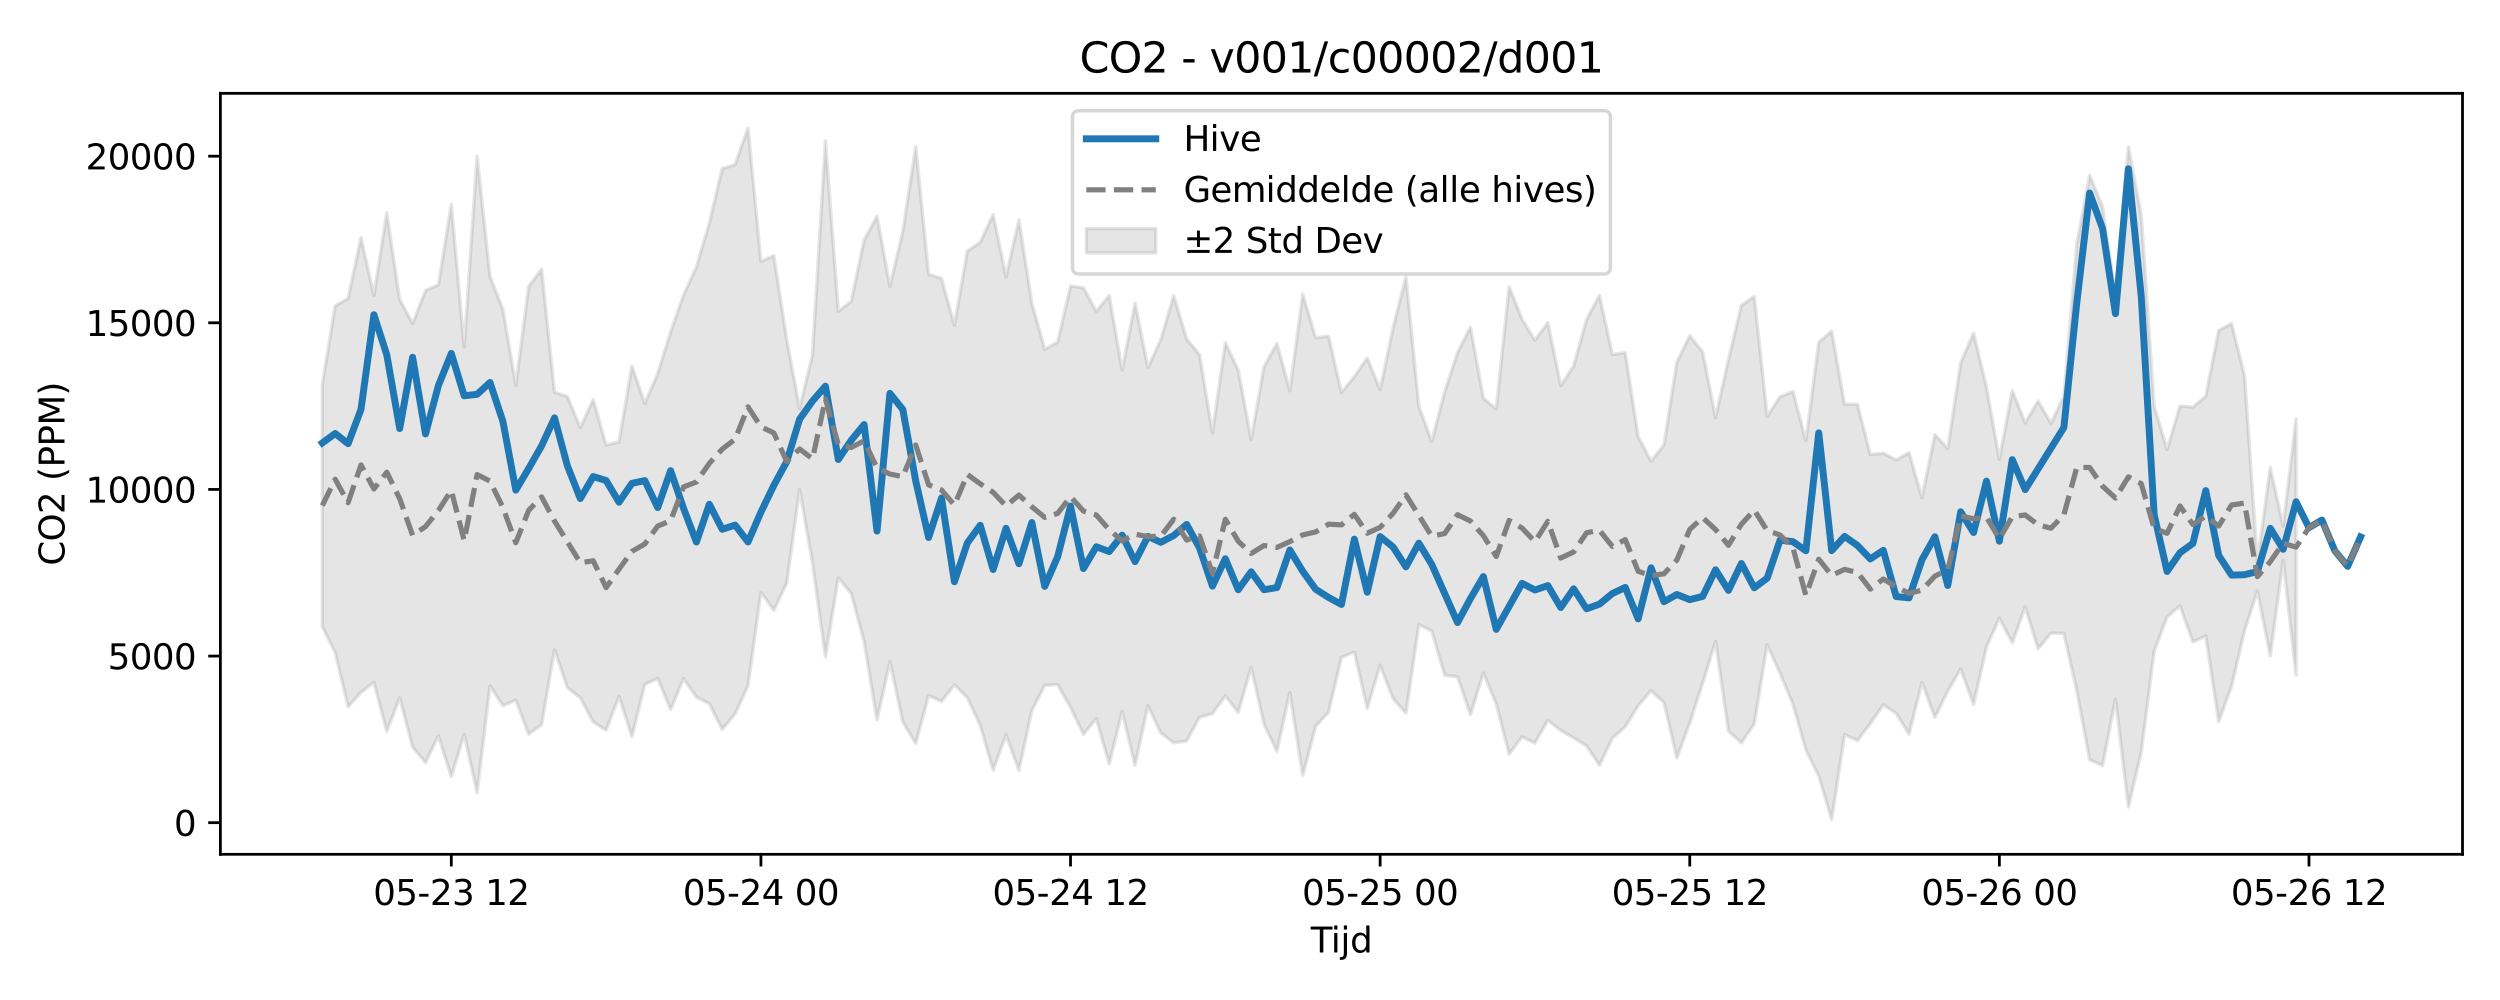 <?xml version="1.0" encoding="utf-8" standalone="no"?>
<!DOCTYPE svg PUBLIC "-//W3C//DTD SVG 1.1//EN"
  "http://www.w3.org/Graphics/SVG/1.1/DTD/svg11.dtd">
<svg xmlns:xlink="http://www.w3.org/1999/xlink" width="720pt" height="288pt" viewBox="0 0 720 288" xmlns="http://www.w3.org/2000/svg" version="1.1">
 <defs>
  <style type="text/css">*{stroke-linejoin: round; stroke-linecap: butt}</style>
 </defs>
 <g id="figure_1">
  <g id="patch_1">
   <path d="M 0 288 
L 720 288 
L 720 0 
L 0 0 
z
" style="fill: #ffffff"/>
  </g>
  <g id="axes_1">
   <g id="patch_2">
    <path d="M 63.47 246.04 
L 709.2 246.04 
L 709.2 26.88 
L 63.47 26.88 
z
" style="fill: #ffffff"/>
   </g>
   <g id="FillBetweenPolyCollection_1">
    <defs>
     <path id="m6150cc325e" d="M 92.821 -177.219 
L 92.821 -107.546 
L 96.537 -100.021 
L 100.252 -84.425 
L 103.967 -88.603 
L 107.683 -91.478 
L 111.398 -77.292 
L 115.114 -87.034 
L 118.829 -72.841 
L 122.544 -68.35 
L 126.26 -76.042 
L 129.975 -64.373 
L 133.69 -76.501 
L 137.406 -59.657 
L 141.121 -90.473 
L 144.836 -84.742 
L 148.552 -86.346 
L 152.267 -76.532 
L 155.983 -79.321 
L 159.698 -100.849 
L 163.413 -89.935 
L 167.129 -87.026 
L 170.844 -80.072 
L 174.559 -77.696 
L 178.275 -87.429 
L 181.99 -75.848 
L 185.705 -90.877 
L 189.421 -92.589 
L 193.136 -83.638 
L 196.852 -92.547 
L 200.567 -87.24 
L 204.282 -85.336 
L 207.998 -77.918 
L 211.713 -82.412 
L 215.428 -90.482 
L 219.144 -117.431 
L 222.859 -112.25 
L 226.574 -120.02 
L 230.29 -147.024 
L 234.005 -125.821 
L 237.721 -98.795 
L 241.436 -121.598 
L 245.151 -117.037 
L 248.867 -103.209 
L 252.582 -80.672 
L 256.297 -97.445 
L 260.013 -80.086 
L 263.728 -73.873 
L 267.443 -87.696 
L 271.159 -85.981 
L 274.874 -90.757 
L 278.589 -87.072 
L 282.305 -79.118 
L 286.02 -66.188 
L 289.736 -76.339 
L 293.451 -66.159 
L 297.166 -83.351 
L 300.882 -90.594 
L 304.597 -90.806 
L 308.312 -84.259 
L 312.028 -76.525 
L 315.743 -81.026 
L 319.458 -67.964 
L 323.174 -83.109 
L 326.889 -67.62 
L 330.605 -84.766 
L 334.32 -76.906 
L 338.035 -74.081 
L 341.751 -74.567 
L 345.466 -81.436 
L 349.181 -82.438 
L 352.897 -87.59 
L 356.612 -82.84 
L 360.327 -95.821 
L 364.043 -79.373 
L 367.758 -71.632 
L 371.474 -88.594 
L 375.189 -64.614 
L 378.904 -78.826 
L 382.62 -82.901 
L 386.335 -98.661 
L 390.05 -100.218 
L 393.766 -83.985 
L 397.481 -96.435 
L 401.196 -86.782 
L 404.912 -82.611 
L 408.627 -108.056 
L 412.343 -106.29 
L 416.058 -93.534 
L 419.773 -93.077 
L 423.489 -82.117 
L 427.204 -94.152 
L 430.919 -85.252 
L 434.635 -70.772 
L 438.35 -75.77 
L 442.065 -74.005 
L 445.781 -80.584 
L 449.496 -77.593 
L 453.212 -75.478 
L 456.927 -73.182 
L 460.642 -67.614 
L 464.358 -75.339 
L 468.073 -78.713 
L 471.788 -84.722 
L 475.504 -89.133 
L 479.219 -85.651 
L 482.934 -69.713 
L 486.65 -79.729 
L 490.365 -91.239 
L 494.081 -103.239 
L 497.796 -77.458 
L 501.511 -74.034 
L 505.227 -79.531 
L 508.942 -102.323 
L 512.657 -94.085 
L 516.373 -85.161 
L 520.088 -72.027 
L 523.803 -64.51 
L 527.519 -51.922 
L 531.234 -76.417 
L 534.949 -74.733 
L 538.665 -79.592 
L 542.38 -84.991 
L 546.096 -82.556 
L 549.811 -76.548 
L 553.526 -91.505 
L 557.242 -81.324 
L 560.957 -88.973 
L 564.672 -95.33 
L 568.388 -85.125 
L 572.103 -101.605 
L 575.818 -109.998 
L 579.534 -102.885 
L 583.249 -113.173 
L 586.965 -101.148 
L 590.68 -105.651 
L 594.395 -105.608 
L 598.111 -89.081 
L 601.826 -69.163 
L 605.541 -67.503 
L 609.257 -86.644 
L 612.972 -55.57 
L 616.687 -71.392 
L 620.403 -100.527 
L 624.118 -110.307 
L 627.834 -113.505 
L 631.549 -103.131 
L 635.264 -104.815 
L 638.98 -80.197 
L 642.695 -90.289 
L 646.41 -106.356 
L 650.126 -117.804 
L 653.841 -99.128 
L 657.556 -126.615 
L 661.272 -93.525 
L 661.272 -167.343 
L 661.272 -167.343 
L 657.556 -136.469 
L 653.841 -153.383 
L 650.126 -126.047 
L 646.41 -179.883 
L 642.695 -194.833 
L 638.98 -192.812 
L 635.264 -173.911 
L 631.549 -170.753 
L 627.834 -171.055 
L 624.118 -158.538 
L 620.403 -171.062 
L 616.687 -225.987 
L 612.972 -245.761 
L 609.257 -202.451 
L 605.541 -228.451 
L 601.826 -237.565 
L 598.111 -217.679 
L 594.395 -173.844 
L 590.68 -166.111 
L 586.965 -172.547 
L 583.249 -166.207 
L 579.534 -175.484 
L 575.818 -155.679 
L 572.103 -176.548 
L 568.388 -192.07 
L 564.672 -183.498 
L 560.957 -158.866 
L 557.242 -162.808 
L 553.526 -144.596 
L 549.811 -157.655 
L 546.096 -155.511 
L 542.38 -157.482 
L 538.665 -157.079 
L 534.949 -171.518 
L 531.234 -171.62 
L 527.519 -192.622 
L 523.803 -189.4 
L 520.088 -161.06 
L 516.373 -175.26 
L 512.657 -173.754 
L 508.942 -168.086 
L 505.227 -202.642 
L 501.511 -200.001 
L 497.796 -184.437 
L 494.081 -167.715 
L 490.365 -186.642 
L 486.65 -191.296 
L 482.934 -183.701 
L 479.219 -159.849 
L 475.504 -155.225 
L 471.788 -162.24 
L 468.073 -186.461 
L 464.358 -185.912 
L 460.642 -202.949 
L 456.927 -195.923 
L 453.212 -182.619 
L 449.496 -176.964 
L 445.781 -195.097 
L 442.065 -190.007 
L 438.35 -196.066 
L 434.635 -205.449 
L 430.919 -170.229 
L 427.204 -173.326 
L 423.489 -193.778 
L 419.773 -186.462 
L 416.058 -175.15 
L 412.343 -160.853 
L 408.627 -170.952 
L 404.912 -208.352 
L 401.196 -193.526 
L 397.481 -175.803 
L 393.766 -184.883 
L 390.05 -179.51 
L 386.335 -175.006 
L 382.62 -191.148 
L 378.904 -190.761 
L 375.189 -203.283 
L 371.474 -175.446 
L 367.758 -189.049 
L 364.043 -182.414 
L 360.327 -161.366 
L 356.612 -181.404 
L 352.897 -189.279 
L 349.181 -163.396 
L 345.466 -185.848 
L 341.751 -190.381 
L 338.035 -202.838 
L 334.32 -190.242 
L 330.605 -182.123 
L 326.889 -200.7 
L 323.174 -181.401 
L 319.458 -202.89 
L 315.743 -198.323 
L 312.028 -205.109 
L 308.312 -205.641 
L 304.597 -189.485 
L 300.882 -187.39 
L 297.166 -200.753 
L 293.451 -224.683 
L 289.736 -208.248 
L 286.02 -226.24 
L 282.305 -218.23 
L 278.589 -215.66 
L 274.874 -194.335 
L 271.159 -207.772 
L 267.443 -209.036 
L 263.728 -245.778 
L 260.013 -221.371 
L 256.297 -205.503 
L 252.582 -225.753 
L 248.867 -218.851 
L 245.151 -201.218 
L 241.436 -198.311 
L 237.721 -247.429 
L 234.005 -185.879 
L 230.29 -170.373 
L 226.574 -190.18 
L 222.859 -214.366 
L 219.144 -212.741 
L 215.428 -251.158 
L 211.713 -240.605 
L 207.998 -239.387 
L 204.282 -223.767 
L 200.567 -211.12 
L 196.852 -202.992 
L 193.136 -192.398 
L 189.421 -180.41 
L 185.705 -171.786 
L 181.99 -182.557 
L 178.275 -160.742 
L 174.559 -159.839 
L 170.844 -172.931 
L 167.129 -164.815 
L 163.413 -173.835 
L 159.698 -175.037 
L 155.983 -210.468 
L 152.267 -205.534 
L 148.552 -177.049 
L 144.836 -198.919 
L 141.121 -208.406 
L 137.406 -242.985 
L 133.69 -188.082 
L 129.975 -229.139 
L 126.26 -205.933 
L 122.544 -204.336 
L 118.829 -194.834 
L 115.114 -201.726 
L 111.398 -226.701 
L 107.683 -202.883 
L 103.967 -219.581 
L 100.252 -202.042 
L 96.537 -199.921 
L 92.821 -177.219 
z
" style="stroke: #808080; stroke-opacity: 0.2"/>
    </defs>
    <g clip-path="url(#p8c87b09371)">
     <use xlink:href="#m6150cc325e" x="0" y="288" style="fill: #808080; fill-opacity: 0.2; stroke: #808080; stroke-opacity: 0.2"/>
    </g>
   </g>
   <g id="matplotlib.axis_1">
    <g id="xtick_1">
     <g id="line2d_1">
      <defs>
       <path id="ma42c1d1ddb" d="M 0 0 
L 0 3.5 
" style="stroke: #000000; stroke-width: 0.8"/>
      </defs>
      <g>
       <use xlink:href="#ma42c1d1ddb" x="129.975" y="246.04" style="stroke: #000000; stroke-width: 0.8"/>
      </g>
     </g>
     <g id="text_1">
      <!-- 05-23 12 -->
      <g transform="translate(107.495 260.638) scale(0.1 -0.1)">
       <defs>
        <path id="DejaVuSans-30" d="M 2034 4250 
Q 1547 4250 1301 3770 
Q 1056 3291 1056 2328 
Q 1056 1369 1301 889 
Q 1547 409 2034 409 
Q 2525 409 2770 889 
Q 3016 1369 3016 2328 
Q 3016 3291 2770 3770 
Q 2525 4250 2034 4250 
z
M 2034 4750 
Q 2819 4750 3233 4129 
Q 3647 3509 3647 2328 
Q 3647 1150 3233 529 
Q 2819 -91 2034 -91 
Q 1250 -91 836 529 
Q 422 1150 422 2328 
Q 422 3509 836 4129 
Q 1250 4750 2034 4750 
z
" transform="scale(0.016)"/>
        <path id="DejaVuSans-35" d="M 691 4666 
L 3169 4666 
L 3169 4134 
L 1269 4134 
L 1269 2991 
Q 1406 3038 1543 3061 
Q 1681 3084 1819 3084 
Q 2600 3084 3056 2656 
Q 3513 2228 3513 1497 
Q 3513 744 3044 326 
Q 2575 -91 1722 -91 
Q 1428 -91 1123 -41 
Q 819 9 494 109 
L 494 744 
Q 775 591 1075 516 
Q 1375 441 1709 441 
Q 2250 441 2565 725 
Q 2881 1009 2881 1497 
Q 2881 1984 2565 2268 
Q 2250 2553 1709 2553 
Q 1456 2553 1204 2497 
Q 953 2441 691 2322 
L 691 4666 
z
" transform="scale(0.016)"/>
        <path id="DejaVuSans-2d" d="M 313 2009 
L 1997 2009 
L 1997 1497 
L 313 1497 
L 313 2009 
z
" transform="scale(0.016)"/>
        <path id="DejaVuSans-32" d="M 1228 531 
L 3431 531 
L 3431 0 
L 469 0 
L 469 531 
Q 828 903 1448 1529 
Q 2069 2156 2228 2338 
Q 2531 2678 2651 2914 
Q 2772 3150 2772 3378 
Q 2772 3750 2511 3984 
Q 2250 4219 1831 4219 
Q 1534 4219 1204 4116 
Q 875 4013 500 3803 
L 500 4441 
Q 881 4594 1212 4672 
Q 1544 4750 1819 4750 
Q 2544 4750 2975 4387 
Q 3406 4025 3406 3419 
Q 3406 3131 3298 2873 
Q 3191 2616 2906 2266 
Q 2828 2175 2409 1742 
Q 1991 1309 1228 531 
z
" transform="scale(0.016)"/>
        <path id="DejaVuSans-33" d="M 2597 2516 
Q 3050 2419 3304 2112 
Q 3559 1806 3559 1356 
Q 3559 666 3084 287 
Q 2609 -91 1734 -91 
Q 1441 -91 1130 -33 
Q 819 25 488 141 
L 488 750 
Q 750 597 1062 519 
Q 1375 441 1716 441 
Q 2309 441 2620 675 
Q 2931 909 2931 1356 
Q 2931 1769 2642 2001 
Q 2353 2234 1838 2234 
L 1294 2234 
L 1294 2753 
L 1863 2753 
Q 2328 2753 2575 2939 
Q 2822 3125 2822 3475 
Q 2822 3834 2567 4026 
Q 2313 4219 1838 4219 
Q 1578 4219 1281 4162 
Q 984 4106 628 3988 
L 628 4550 
Q 988 4650 1302 4700 
Q 1616 4750 1894 4750 
Q 2613 4750 3031 4423 
Q 3450 4097 3450 3541 
Q 3450 3153 3228 2886 
Q 3006 2619 2597 2516 
z
" transform="scale(0.016)"/>
        <path id="DejaVuSans-20" transform="scale(0.016)"/>
        <path id="DejaVuSans-31" d="M 794 531 
L 1825 531 
L 1825 4091 
L 703 3866 
L 703 4441 
L 1819 4666 
L 2450 4666 
L 2450 531 
L 3481 531 
L 3481 0 
L 794 0 
L 794 531 
z
" transform="scale(0.016)"/>
       </defs>
       <use xlink:href="#DejaVuSans-30"/>
       <use xlink:href="#DejaVuSans-35" transform="translate(63.623 0)"/>
       <use xlink:href="#DejaVuSans-2d" transform="translate(127.246 0)"/>
       <use xlink:href="#DejaVuSans-32" transform="translate(163.33 0)"/>
       <use xlink:href="#DejaVuSans-33" transform="translate(226.953 0)"/>
       <use xlink:href="#DejaVuSans-20" transform="translate(290.576 0)"/>
       <use xlink:href="#DejaVuSans-31" transform="translate(322.363 0)"/>
       <use xlink:href="#DejaVuSans-32" transform="translate(385.986 0)"/>
      </g>
     </g>
    </g>
    <g id="xtick_2">
     <g id="line2d_2">
      <g>
       <use xlink:href="#ma42c1d1ddb" x="219.144" y="246.04" style="stroke: #000000; stroke-width: 0.8"/>
      </g>
     </g>
     <g id="text_2">
      <!-- 05-24 00 -->
      <g transform="translate(196.663 260.638) scale(0.1 -0.1)">
       <defs>
        <path id="DejaVuSans-34" d="M 2419 4116 
L 825 1625 
L 2419 1625 
L 2419 4116 
z
M 2253 4666 
L 3047 4666 
L 3047 1625 
L 3713 1625 
L 3713 1100 
L 3047 1100 
L 3047 0 
L 2419 0 
L 2419 1100 
L 313 1100 
L 313 1709 
L 2253 4666 
z
" transform="scale(0.016)"/>
       </defs>
       <use xlink:href="#DejaVuSans-30"/>
       <use xlink:href="#DejaVuSans-35" transform="translate(63.623 0)"/>
       <use xlink:href="#DejaVuSans-2d" transform="translate(127.246 0)"/>
       <use xlink:href="#DejaVuSans-32" transform="translate(163.33 0)"/>
       <use xlink:href="#DejaVuSans-34" transform="translate(226.953 0)"/>
       <use xlink:href="#DejaVuSans-20" transform="translate(290.576 0)"/>
       <use xlink:href="#DejaVuSans-30" transform="translate(322.363 0)"/>
       <use xlink:href="#DejaVuSans-30" transform="translate(385.986 0)"/>
      </g>
     </g>
    </g>
    <g id="xtick_3">
     <g id="line2d_3">
      <g>
       <use xlink:href="#ma42c1d1ddb" x="308.312" y="246.04" style="stroke: #000000; stroke-width: 0.8"/>
      </g>
     </g>
     <g id="text_3">
      <!-- 05-24 12 -->
      <g transform="translate(285.832 260.638) scale(0.1 -0.1)">
       <use xlink:href="#DejaVuSans-30"/>
       <use xlink:href="#DejaVuSans-35" transform="translate(63.623 0)"/>
       <use xlink:href="#DejaVuSans-2d" transform="translate(127.246 0)"/>
       <use xlink:href="#DejaVuSans-32" transform="translate(163.33 0)"/>
       <use xlink:href="#DejaVuSans-34" transform="translate(226.953 0)"/>
       <use xlink:href="#DejaVuSans-20" transform="translate(290.576 0)"/>
       <use xlink:href="#DejaVuSans-31" transform="translate(322.363 0)"/>
       <use xlink:href="#DejaVuSans-32" transform="translate(385.986 0)"/>
      </g>
     </g>
    </g>
    <g id="xtick_4">
     <g id="line2d_4">
      <g>
       <use xlink:href="#ma42c1d1ddb" x="397.481" y="246.04" style="stroke: #000000; stroke-width: 0.8"/>
      </g>
     </g>
     <g id="text_4">
      <!-- 05-25 00 -->
      <g transform="translate(375.001 260.638) scale(0.1 -0.1)">
       <use xlink:href="#DejaVuSans-30"/>
       <use xlink:href="#DejaVuSans-35" transform="translate(63.623 0)"/>
       <use xlink:href="#DejaVuSans-2d" transform="translate(127.246 0)"/>
       <use xlink:href="#DejaVuSans-32" transform="translate(163.33 0)"/>
       <use xlink:href="#DejaVuSans-35" transform="translate(226.953 0)"/>
       <use xlink:href="#DejaVuSans-20" transform="translate(290.576 0)"/>
       <use xlink:href="#DejaVuSans-30" transform="translate(322.363 0)"/>
       <use xlink:href="#DejaVuSans-30" transform="translate(385.986 0)"/>
      </g>
     </g>
    </g>
    <g id="xtick_5">
     <g id="line2d_5">
      <g>
       <use xlink:href="#ma42c1d1ddb" x="486.65" y="246.04" style="stroke: #000000; stroke-width: 0.8"/>
      </g>
     </g>
     <g id="text_5">
      <!-- 05-25 12 -->
      <g transform="translate(464.169 260.638) scale(0.1 -0.1)">
       <use xlink:href="#DejaVuSans-30"/>
       <use xlink:href="#DejaVuSans-35" transform="translate(63.623 0)"/>
       <use xlink:href="#DejaVuSans-2d" transform="translate(127.246 0)"/>
       <use xlink:href="#DejaVuSans-32" transform="translate(163.33 0)"/>
       <use xlink:href="#DejaVuSans-35" transform="translate(226.953 0)"/>
       <use xlink:href="#DejaVuSans-20" transform="translate(290.576 0)"/>
       <use xlink:href="#DejaVuSans-31" transform="translate(322.363 0)"/>
       <use xlink:href="#DejaVuSans-32" transform="translate(385.986 0)"/>
      </g>
     </g>
    </g>
    <g id="xtick_6">
     <g id="line2d_6">
      <g>
       <use xlink:href="#ma42c1d1ddb" x="575.818" y="246.04" style="stroke: #000000; stroke-width: 0.8"/>
      </g>
     </g>
     <g id="text_6">
      <!-- 05-26 00 -->
      <g transform="translate(553.338 260.638) scale(0.1 -0.1)">
       <defs>
        <path id="DejaVuSans-36" d="M 2113 2584 
Q 1688 2584 1439 2293 
Q 1191 2003 1191 1497 
Q 1191 994 1439 701 
Q 1688 409 2113 409 
Q 2538 409 2786 701 
Q 3034 994 3034 1497 
Q 3034 2003 2786 2293 
Q 2538 2584 2113 2584 
z
M 3366 4563 
L 3366 3988 
Q 3128 4100 2886 4159 
Q 2644 4219 2406 4219 
Q 1781 4219 1451 3797 
Q 1122 3375 1075 2522 
Q 1259 2794 1537 2939 
Q 1816 3084 2150 3084 
Q 2853 3084 3261 2657 
Q 3669 2231 3669 1497 
Q 3669 778 3244 343 
Q 2819 -91 2113 -91 
Q 1303 -91 875 529 
Q 447 1150 447 2328 
Q 447 3434 972 4092 
Q 1497 4750 2381 4750 
Q 2619 4750 2861 4703 
Q 3103 4656 3366 4563 
z
" transform="scale(0.016)"/>
       </defs>
       <use xlink:href="#DejaVuSans-30"/>
       <use xlink:href="#DejaVuSans-35" transform="translate(63.623 0)"/>
       <use xlink:href="#DejaVuSans-2d" transform="translate(127.246 0)"/>
       <use xlink:href="#DejaVuSans-32" transform="translate(163.33 0)"/>
       <use xlink:href="#DejaVuSans-36" transform="translate(226.953 0)"/>
       <use xlink:href="#DejaVuSans-20" transform="translate(290.576 0)"/>
       <use xlink:href="#DejaVuSans-30" transform="translate(322.363 0)"/>
       <use xlink:href="#DejaVuSans-30" transform="translate(385.986 0)"/>
      </g>
     </g>
    </g>
    <g id="xtick_7">
     <g id="line2d_7">
      <g>
       <use xlink:href="#ma42c1d1ddb" x="664.987" y="246.04" style="stroke: #000000; stroke-width: 0.8"/>
      </g>
     </g>
     <g id="text_7">
      <!-- 05-26 12 -->
      <g transform="translate(642.507 260.638) scale(0.1 -0.1)">
       <use xlink:href="#DejaVuSans-30"/>
       <use xlink:href="#DejaVuSans-35" transform="translate(63.623 0)"/>
       <use xlink:href="#DejaVuSans-2d" transform="translate(127.246 0)"/>
       <use xlink:href="#DejaVuSans-32" transform="translate(163.33 0)"/>
       <use xlink:href="#DejaVuSans-36" transform="translate(226.953 0)"/>
       <use xlink:href="#DejaVuSans-20" transform="translate(290.576 0)"/>
       <use xlink:href="#DejaVuSans-31" transform="translate(322.363 0)"/>
       <use xlink:href="#DejaVuSans-32" transform="translate(385.986 0)"/>
      </g>
     </g>
    </g>
    <g id="text_8">
     <!-- Tijd -->
     <g transform="translate(377.485 274.317) scale(0.1 -0.1)">
      <defs>
       <path id="DejaVuSans-54" d="M -19 4666 
L 3928 4666 
L 3928 4134 
L 2272 4134 
L 2272 0 
L 1638 0 
L 1638 4134 
L -19 4134 
L -19 4666 
z
" transform="scale(0.016)"/>
       <path id="DejaVuSans-69" d="M 603 3500 
L 1178 3500 
L 1178 0 
L 603 0 
L 603 3500 
z
M 603 4863 
L 1178 4863 
L 1178 4134 
L 603 4134 
L 603 4863 
z
" transform="scale(0.016)"/>
       <path id="DejaVuSans-6a" d="M 603 3500 
L 1178 3500 
L 1178 -63 
Q 1178 -731 923 -1031 
Q 669 -1331 103 -1331 
L -116 -1331 
L -116 -844 
L 38 -844 
Q 366 -844 484 -692 
Q 603 -541 603 -63 
L 603 3500 
z
M 603 4863 
L 1178 4863 
L 1178 4134 
L 603 4134 
L 603 4863 
z
" transform="scale(0.016)"/>
       <path id="DejaVuSans-64" d="M 2906 2969 
L 2906 4863 
L 3481 4863 
L 3481 0 
L 2906 0 
L 2906 525 
Q 2725 213 2448 61 
Q 2172 -91 1784 -91 
Q 1150 -91 751 415 
Q 353 922 353 1747 
Q 353 2572 751 3078 
Q 1150 3584 1784 3584 
Q 2172 3584 2448 3432 
Q 2725 3281 2906 2969 
z
M 947 1747 
Q 947 1113 1208 752 
Q 1469 391 1925 391 
Q 2381 391 2643 752 
Q 2906 1113 2906 1747 
Q 2906 2381 2643 2742 
Q 2381 3103 1925 3103 
Q 1469 3103 1208 2742 
Q 947 2381 947 1747 
z
" transform="scale(0.016)"/>
      </defs>
      <use xlink:href="#DejaVuSans-54"/>
      <use xlink:href="#DejaVuSans-69" transform="translate(57.959 0)"/>
      <use xlink:href="#DejaVuSans-6a" transform="translate(85.742 0)"/>
      <use xlink:href="#DejaVuSans-64" transform="translate(113.525 0)"/>
     </g>
    </g>
   </g>
   <g id="matplotlib.axis_2">
    <g id="ytick_1">
     <g id="line2d_8">
      <defs>
       <path id="m5719e69c55" d="M 0 0 
L -3.5 0 
" style="stroke: #000000; stroke-width: 0.8"/>
      </defs>
      <g>
       <use xlink:href="#m5719e69c55" x="63.47" y="236.93" style="stroke: #000000; stroke-width: 0.8"/>
      </g>
     </g>
     <g id="text_9">
      <!-- 0 -->
      <g transform="translate(50.108 240.729) scale(0.1 -0.1)">
       <use xlink:href="#DejaVuSans-30"/>
      </g>
     </g>
    </g>
    <g id="ytick_2">
     <g id="line2d_9">
      <g>
       <use xlink:href="#m5719e69c55" x="63.47" y="188.943" style="stroke: #000000; stroke-width: 0.8"/>
      </g>
     </g>
     <g id="text_10">
      <!-- 5000 -->
      <g transform="translate(31.02 192.742) scale(0.1 -0.1)">
       <use xlink:href="#DejaVuSans-35"/>
       <use xlink:href="#DejaVuSans-30" transform="translate(63.623 0)"/>
       <use xlink:href="#DejaVuSans-30" transform="translate(127.246 0)"/>
       <use xlink:href="#DejaVuSans-30" transform="translate(190.869 0)"/>
      </g>
     </g>
    </g>
    <g id="ytick_3">
     <g id="line2d_10">
      <g>
       <use xlink:href="#m5719e69c55" x="63.47" y="140.956" style="stroke: #000000; stroke-width: 0.8"/>
      </g>
     </g>
     <g id="text_11">
      <!-- 10000 -->
      <g transform="translate(24.657 144.756) scale(0.1 -0.1)">
       <use xlink:href="#DejaVuSans-31"/>
       <use xlink:href="#DejaVuSans-30" transform="translate(63.623 0)"/>
       <use xlink:href="#DejaVuSans-30" transform="translate(127.246 0)"/>
       <use xlink:href="#DejaVuSans-30" transform="translate(190.869 0)"/>
       <use xlink:href="#DejaVuSans-30" transform="translate(254.492 0)"/>
      </g>
     </g>
    </g>
    <g id="ytick_4">
     <g id="line2d_11">
      <g>
       <use xlink:href="#m5719e69c55" x="63.47" y="92.969" style="stroke: #000000; stroke-width: 0.8"/>
      </g>
     </g>
     <g id="text_12">
      <!-- 15000 -->
      <g transform="translate(24.657 96.769) scale(0.1 -0.1)">
       <use xlink:href="#DejaVuSans-31"/>
       <use xlink:href="#DejaVuSans-35" transform="translate(63.623 0)"/>
       <use xlink:href="#DejaVuSans-30" transform="translate(127.246 0)"/>
       <use xlink:href="#DejaVuSans-30" transform="translate(190.869 0)"/>
       <use xlink:href="#DejaVuSans-30" transform="translate(254.492 0)"/>
      </g>
     </g>
    </g>
    <g id="ytick_5">
     <g id="line2d_12">
      <g>
       <use xlink:href="#m5719e69c55" x="63.47" y="44.982" style="stroke: #000000; stroke-width: 0.8"/>
      </g>
     </g>
     <g id="text_13">
      <!-- 20000 -->
      <g transform="translate(24.657 48.782) scale(0.1 -0.1)">
       <use xlink:href="#DejaVuSans-32"/>
       <use xlink:href="#DejaVuSans-30" transform="translate(63.623 0)"/>
       <use xlink:href="#DejaVuSans-30" transform="translate(127.246 0)"/>
       <use xlink:href="#DejaVuSans-30" transform="translate(190.869 0)"/>
       <use xlink:href="#DejaVuSans-30" transform="translate(254.492 0)"/>
      </g>
     </g>
    </g>
    <g id="text_14">
     <!-- CO2 (PPM) -->
     <g transform="translate(18.578 162.903) rotate(-90) scale(0.1 -0.1)">
      <defs>
       <path id="DejaVuSans-43" d="M 4122 4306 
L 4122 3641 
Q 3803 3938 3442 4084 
Q 3081 4231 2675 4231 
Q 1875 4231 1450 3742 
Q 1025 3253 1025 2328 
Q 1025 1406 1450 917 
Q 1875 428 2675 428 
Q 3081 428 3442 575 
Q 3803 722 4122 1019 
L 4122 359 
Q 3791 134 3420 21 
Q 3050 -91 2638 -91 
Q 1578 -91 968 557 
Q 359 1206 359 2328 
Q 359 3453 968 4101 
Q 1578 4750 2638 4750 
Q 3056 4750 3426 4639 
Q 3797 4528 4122 4306 
z
" transform="scale(0.016)"/>
       <path id="DejaVuSans-4f" d="M 2522 4238 
Q 1834 4238 1429 3725 
Q 1025 3213 1025 2328 
Q 1025 1447 1429 934 
Q 1834 422 2522 422 
Q 3209 422 3611 934 
Q 4013 1447 4013 2328 
Q 4013 3213 3611 3725 
Q 3209 4238 2522 4238 
z
M 2522 4750 
Q 3503 4750 4090 4092 
Q 4678 3434 4678 2328 
Q 4678 1225 4090 567 
Q 3503 -91 2522 -91 
Q 1538 -91 948 565 
Q 359 1222 359 2328 
Q 359 3434 948 4092 
Q 1538 4750 2522 4750 
z
" transform="scale(0.016)"/>
       <path id="DejaVuSans-28" d="M 1984 4856 
Q 1566 4138 1362 3434 
Q 1159 2731 1159 2009 
Q 1159 1288 1364 580 
Q 1569 -128 1984 -844 
L 1484 -844 
Q 1016 -109 783 600 
Q 550 1309 550 2009 
Q 550 2706 781 3412 
Q 1013 4119 1484 4856 
L 1984 4856 
z
" transform="scale(0.016)"/>
       <path id="DejaVuSans-50" d="M 1259 4147 
L 1259 2394 
L 2053 2394 
Q 2494 2394 2734 2622 
Q 2975 2850 2975 3272 
Q 2975 3691 2734 3919 
Q 2494 4147 2053 4147 
L 1259 4147 
z
M 628 4666 
L 2053 4666 
Q 2838 4666 3239 4311 
Q 3641 3956 3641 3272 
Q 3641 2581 3239 2228 
Q 2838 1875 2053 1875 
L 1259 1875 
L 1259 0 
L 628 0 
L 628 4666 
z
" transform="scale(0.016)"/>
       <path id="DejaVuSans-4d" d="M 628 4666 
L 1569 4666 
L 2759 1491 
L 3956 4666 
L 4897 4666 
L 4897 0 
L 4281 0 
L 4281 4097 
L 3078 897 
L 2444 897 
L 1241 4097 
L 1241 0 
L 628 0 
L 628 4666 
z
" transform="scale(0.016)"/>
       <path id="DejaVuSans-29" d="M 513 4856 
L 1013 4856 
Q 1481 4119 1714 3412 
Q 1947 2706 1947 2009 
Q 1947 1309 1714 600 
Q 1481 -109 1013 -844 
L 513 -844 
Q 928 -128 1133 580 
Q 1338 1288 1338 2009 
Q 1338 2731 1133 3434 
Q 928 4138 513 4856 
z
" transform="scale(0.016)"/>
      </defs>
      <use xlink:href="#DejaVuSans-43"/>
      <use xlink:href="#DejaVuSans-4f" transform="translate(69.824 0)"/>
      <use xlink:href="#DejaVuSans-32" transform="translate(148.535 0)"/>
      <use xlink:href="#DejaVuSans-20" transform="translate(212.158 0)"/>
      <use xlink:href="#DejaVuSans-28" transform="translate(243.945 0)"/>
      <use xlink:href="#DejaVuSans-50" transform="translate(282.959 0)"/>
      <use xlink:href="#DejaVuSans-50" transform="translate(343.262 0)"/>
      <use xlink:href="#DejaVuSans-4d" transform="translate(403.564 0)"/>
      <use xlink:href="#DejaVuSans-29" transform="translate(489.844 0)"/>
     </g>
    </g>
   </g>
   <g id="line2d_13">
    <path d="M 92.821 127.568 
L 96.537 124.845 
L 100.252 127.784 
L 103.967 117.916 
L 107.683 90.647 
L 111.398 102.212 
L 115.114 123.417 
L 118.829 102.903 
L 122.544 124.97 
L 126.26 111.041 
L 129.975 101.805 
L 133.69 113.988 
L 137.406 113.562 
L 141.121 110.153 
L 144.836 121.362 
L 148.552 141.151 
L 152.267 134.904 
L 155.983 128.4 
L 159.698 120.348 
L 163.413 134.168 
L 167.129 143.591 
L 170.844 137.255 
L 174.559 138.389 
L 178.275 144.629 
L 181.99 139.206 
L 185.705 138.41 
L 189.421 146.177 
L 193.136 135.563 
L 196.852 146.376 
L 200.567 156.101 
L 204.282 145.23 
L 207.998 152.428 
L 211.713 151.232 
L 215.428 156.072 
L 219.144 147.508 
L 222.859 139.795 
L 226.574 132.946 
L 230.29 120.722 
L 234.005 115.491 
L 237.721 111.219 
L 241.436 132.331 
L 245.151 126.805 
L 248.867 122.27 
L 252.582 152.953 
L 256.297 113.303 
L 260.013 117.937 
L 263.728 138.522 
L 267.443 154.801 
L 271.159 143.426 
L 274.874 167.536 
L 278.589 156.366 
L 282.305 151.278 
L 286.02 164.012 
L 289.736 152.152 
L 293.451 162.346 
L 297.166 150.491 
L 300.882 168.87 
L 304.597 160.353 
L 308.312 145.765 
L 312.028 163.744 
L 315.743 157.469 
L 319.458 158.846 
L 323.174 154.13 
L 326.889 161.739 
L 330.605 154.489 
L 334.32 156.187 
L 338.035 154.229 
L 341.751 151.04 
L 345.466 157.804 
L 349.181 168.811 
L 352.897 160.925 
L 356.612 169.841 
L 360.327 164.687 
L 364.043 169.841 
L 367.758 169.217 
L 371.474 158.401 
L 375.189 164.534 
L 378.904 169.7 
L 382.62 172.068 
L 386.335 174.077 
L 390.05 155.272 
L 393.766 170.551 
L 397.481 154.537 
L 401.196 157.515 
L 404.912 163.254 
L 408.627 156.424 
L 412.343 162.56 
L 419.773 179.288 
L 423.489 172.393 
L 427.204 166.058 
L 430.919 181.251 
L 438.35 167.999 
L 442.065 169.921 
L 445.781 168.654 
L 449.496 174.96 
L 453.212 169.576 
L 456.927 175.331 
L 460.642 173.99 
L 464.358 170.943 
L 468.073 169.177 
L 471.788 178.242 
L 475.504 163.529 
L 479.219 173.293 
L 482.934 171.214 
L 486.65 172.701 
L 490.365 171.764 
L 494.081 164.099 
L 497.796 170.027 
L 501.511 162.291 
L 505.227 169.283 
L 508.942 166.509 
L 512.657 155.568 
L 516.373 155.995 
L 520.088 158.62 
L 523.803 124.663 
L 527.519 158.572 
L 531.234 154.492 
L 534.949 157.094 
L 538.665 160.98 
L 542.38 158.491 
L 546.096 171.815 
L 549.811 172.183 
L 553.526 161.2 
L 557.242 154.591 
L 560.957 168.616 
L 564.672 147.412 
L 568.388 153.363 
L 572.103 138.57 
L 575.818 155.867 
L 579.534 132.383 
L 583.249 141.004 
L 594.395 123.121 
L 598.111 87.235 
L 601.826 55.597 
L 605.541 65.842 
L 609.257 90.349 
L 612.972 48.61 
L 616.687 85.421 
L 620.403 148.265 
L 624.118 164.582 
L 627.834 159.191 
L 631.549 156.504 
L 635.264 141.292 
L 638.98 159.95 
L 642.695 165.641 
L 646.41 165.516 
L 650.126 164.617 
L 653.841 152.153 
L 657.556 158.2 
L 661.272 144.517 
L 664.987 151.968 
L 668.703 149.776 
L 672.418 158.606 
L 676.133 163.113 
L 679.849 154.628 
L 679.849 154.628 
" clip-path="url(#p8c87b09371)" style="fill: none; stroke: #1f77b4; stroke-width: 2; stroke-linecap: square"/>
   </g>
   <g id="line2d_14">
    <path d="M 92.821 145.617 
L 96.537 138.029 
L 100.252 144.766 
L 103.967 133.908 
L 107.683 140.82 
L 111.398 136.004 
L 115.114 143.62 
L 118.829 154.163 
L 122.544 151.657 
L 126.26 147.013 
L 129.975 141.244 
L 133.69 155.708 
L 137.406 136.679 
L 141.121 138.561 
L 144.836 146.17 
L 148.552 156.303 
L 152.267 146.967 
L 155.983 143.106 
L 159.698 150.057 
L 167.129 162.08 
L 170.844 161.499 
L 174.559 169.233 
L 178.275 163.915 
L 181.99 158.798 
L 185.705 156.668 
L 189.421 151.501 
L 193.136 149.982 
L 196.852 140.231 
L 200.567 138.82 
L 204.282 133.448 
L 207.998 129.347 
L 211.713 126.491 
L 215.428 117.18 
L 219.144 122.914 
L 222.859 124.692 
L 226.574 132.9 
L 230.29 129.302 
L 234.005 132.15 
L 237.721 114.888 
L 241.436 128.045 
L 245.151 128.872 
L 248.867 126.97 
L 252.582 134.787 
L 256.297 136.526 
L 260.013 137.271 
L 263.728 128.174 
L 267.443 139.634 
L 271.159 141.124 
L 274.874 145.454 
L 278.589 136.634 
L 282.305 139.326 
L 286.02 141.786 
L 289.736 145.706 
L 293.451 142.579 
L 297.166 145.948 
L 300.882 149.008 
L 304.597 147.854 
L 308.312 143.05 
L 312.028 147.183 
L 315.743 148.325 
L 319.458 152.573 
L 323.174 155.745 
L 326.889 153.84 
L 330.605 154.555 
L 334.32 154.426 
L 338.035 149.54 
L 341.751 155.526 
L 345.466 154.358 
L 349.181 165.083 
L 352.897 149.566 
L 356.612 155.878 
L 360.327 159.407 
L 364.043 157.107 
L 367.758 157.66 
L 371.474 155.98 
L 375.189 154.051 
L 378.904 153.206 
L 382.62 150.975 
L 386.335 151.166 
L 390.05 148.136 
L 393.766 153.566 
L 397.481 151.881 
L 401.196 147.846 
L 404.912 142.519 
L 412.343 154.428 
L 416.058 153.658 
L 419.773 148.23 
L 423.489 150.052 
L 427.204 154.261 
L 430.919 160.259 
L 434.635 149.889 
L 438.35 152.082 
L 442.065 155.994 
L 445.781 150.159 
L 449.496 160.721 
L 453.212 158.951 
L 456.927 153.447 
L 460.642 152.719 
L 464.358 157.374 
L 468.073 155.413 
L 471.788 164.519 
L 475.504 165.821 
L 479.219 165.25 
L 482.934 161.293 
L 486.65 152.488 
L 490.365 149.06 
L 494.081 152.523 
L 497.796 157.053 
L 501.511 150.983 
L 505.227 146.913 
L 508.942 152.796 
L 512.657 154.08 
L 516.373 157.79 
L 520.088 171.457 
L 523.803 161.045 
L 527.519 165.728 
L 531.234 163.981 
L 534.949 164.874 
L 538.665 169.665 
L 542.38 166.764 
L 546.096 168.966 
L 549.811 170.899 
L 553.526 169.949 
L 557.242 165.934 
L 560.957 164.08 
L 564.672 148.586 
L 568.388 149.403 
L 572.103 148.923 
L 575.818 155.161 
L 579.534 148.815 
L 583.249 148.31 
L 586.965 151.153 
L 590.68 152.119 
L 594.395 148.274 
L 598.111 134.62 
L 601.826 134.636 
L 605.541 140.023 
L 609.257 143.452 
L 612.972 137.335 
L 616.687 139.31 
L 620.403 152.205 
L 624.118 153.577 
L 627.834 145.72 
L 631.549 151.058 
L 635.264 148.637 
L 638.98 151.495 
L 642.695 145.439 
L 646.41 144.881 
L 650.126 166.074 
L 653.841 161.744 
L 657.556 156.458 
L 661.272 157.566 
L 664.987 151.968 
L 668.703 149.776 
L 672.418 158.606 
L 676.133 163.113 
L 679.849 154.628 
L 679.849 154.628 
" clip-path="url(#p8c87b09371)" style="fill: none; stroke-dasharray: 5.55,2.4; stroke-dashoffset: 0; stroke: #808080; stroke-width: 1.5"/>
   </g>
   <g id="patch_3">
    <path d="M 63.47 246.04 
L 63.47 26.88 
" style="fill: none; stroke: #000000; stroke-width: 0.8; stroke-linejoin: miter; stroke-linecap: square"/>
   </g>
   <g id="patch_4">
    <path d="M 709.2 246.04 
L 709.2 26.88 
" style="fill: none; stroke: #000000; stroke-width: 0.8; stroke-linejoin: miter; stroke-linecap: square"/>
   </g>
   <g id="patch_5">
    <path d="M 63.47 246.04 
L 709.2 246.04 
" style="fill: none; stroke: #000000; stroke-width: 0.8; stroke-linejoin: miter; stroke-linecap: square"/>
   </g>
   <g id="patch_6">
    <path d="M 63.47 26.88 
L 709.2 26.88 
" style="fill: none; stroke: #000000; stroke-width: 0.8; stroke-linejoin: miter; stroke-linecap: square"/>
   </g>
   <g id="text_15">
    <!-- CO2 - v001/c00002/d001 -->
    <g transform="translate(310.932 20.88) scale(0.12 -0.12)">
     <defs>
      <path id="DejaVuSans-76" d="M 191 3500 
L 800 3500 
L 1894 563 
L 2988 3500 
L 3597 3500 
L 2284 0 
L 1503 0 
L 191 3500 
z
" transform="scale(0.016)"/>
      <path id="DejaVuSans-2f" d="M 1625 4666 
L 2156 4666 
L 531 -594 
L 0 -594 
L 1625 4666 
z
" transform="scale(0.016)"/>
      <path id="DejaVuSans-63" d="M 3122 3366 
L 3122 2828 
Q 2878 2963 2633 3030 
Q 2388 3097 2138 3097 
Q 1578 3097 1268 2742 
Q 959 2388 959 1747 
Q 959 1106 1268 751 
Q 1578 397 2138 397 
Q 2388 397 2633 464 
Q 2878 531 3122 666 
L 3122 134 
Q 2881 22 2623 -34 
Q 2366 -91 2075 -91 
Q 1284 -91 818 406 
Q 353 903 353 1747 
Q 353 2603 823 3093 
Q 1294 3584 2113 3584 
Q 2378 3584 2631 3529 
Q 2884 3475 3122 3366 
z
" transform="scale(0.016)"/>
     </defs>
     <use xlink:href="#DejaVuSans-43"/>
     <use xlink:href="#DejaVuSans-4f" transform="translate(69.824 0)"/>
     <use xlink:href="#DejaVuSans-32" transform="translate(148.535 0)"/>
     <use xlink:href="#DejaVuSans-20" transform="translate(212.158 0)"/>
     <use xlink:href="#DejaVuSans-2d" transform="translate(243.945 0)"/>
     <use xlink:href="#DejaVuSans-20" transform="translate(280.029 0)"/>
     <use xlink:href="#DejaVuSans-76" transform="translate(311.816 0)"/>
     <use xlink:href="#DejaVuSans-30" transform="translate(370.996 0)"/>
     <use xlink:href="#DejaVuSans-30" transform="translate(434.619 0)"/>
     <use xlink:href="#DejaVuSans-31" transform="translate(498.242 0)"/>
     <use xlink:href="#DejaVuSans-2f" transform="translate(561.865 0)"/>
     <use xlink:href="#DejaVuSans-63" transform="translate(595.557 0)"/>
     <use xlink:href="#DejaVuSans-30" transform="translate(650.537 0)"/>
     <use xlink:href="#DejaVuSans-30" transform="translate(714.16 0)"/>
     <use xlink:href="#DejaVuSans-30" transform="translate(777.783 0)"/>
     <use xlink:href="#DejaVuSans-30" transform="translate(841.406 0)"/>
     <use xlink:href="#DejaVuSans-32" transform="translate(905.029 0)"/>
     <use xlink:href="#DejaVuSans-2f" transform="translate(968.652 0)"/>
     <use xlink:href="#DejaVuSans-64" transform="translate(1002.344 0)"/>
     <use xlink:href="#DejaVuSans-30" transform="translate(1065.82 0)"/>
     <use xlink:href="#DejaVuSans-30" transform="translate(1129.443 0)"/>
     <use xlink:href="#DejaVuSans-31" transform="translate(1193.066 0)"/>
    </g>
   </g>
   <g id="legend_1">
    <g id="patch_7">
     <path d="M 310.863 78.914 
L 461.807 78.914 
Q 463.807 78.914 463.807 76.914 
L 463.807 33.88 
Q 463.807 31.88 461.807 31.88 
L 310.863 31.88 
Q 308.863 31.88 308.863 33.88 
L 308.863 76.914 
Q 308.863 78.914 310.863 78.914 
z
" style="fill: #ffffff; opacity: 0.8; stroke: #cccccc; stroke-linejoin: miter"/>
    </g>
    <g id="line2d_15">
     <path d="M 312.863 39.978 
L 322.863 39.978 
L 332.863 39.978 
" style="fill: none; stroke: #1f77b4; stroke-width: 2; stroke-linecap: square"/>
    </g>
    <g id="text_16">
     <!-- Hive -->
     <g transform="translate(340.863 43.478) scale(0.1 -0.1)">
      <defs>
       <path id="DejaVuSans-48" d="M 628 4666 
L 1259 4666 
L 1259 2753 
L 3553 2753 
L 3553 4666 
L 4184 4666 
L 4184 0 
L 3553 0 
L 3553 2222 
L 1259 2222 
L 1259 0 
L 628 0 
L 628 4666 
z
" transform="scale(0.016)"/>
       <path id="DejaVuSans-65" d="M 3597 1894 
L 3597 1613 
L 953 1613 
Q 991 1019 1311 708 
Q 1631 397 2203 397 
Q 2534 397 2845 478 
Q 3156 559 3463 722 
L 3463 178 
Q 3153 47 2828 -22 
Q 2503 -91 2169 -91 
Q 1331 -91 842 396 
Q 353 884 353 1716 
Q 353 2575 817 3079 
Q 1281 3584 2069 3584 
Q 2775 3584 3186 3129 
Q 3597 2675 3597 1894 
z
M 3022 2063 
Q 3016 2534 2758 2815 
Q 2500 3097 2075 3097 
Q 1594 3097 1305 2825 
Q 1016 2553 972 2059 
L 3022 2063 
z
" transform="scale(0.016)"/>
      </defs>
      <use xlink:href="#DejaVuSans-48"/>
      <use xlink:href="#DejaVuSans-69" transform="translate(75.195 0)"/>
      <use xlink:href="#DejaVuSans-76" transform="translate(102.979 0)"/>
      <use xlink:href="#DejaVuSans-65" transform="translate(162.158 0)"/>
     </g>
    </g>
    <g id="line2d_16">
     <path d="M 312.863 54.657 
L 322.863 54.657 
L 332.863 54.657 
" style="fill: none; stroke-dasharray: 5.55,2.4; stroke-dashoffset: 0; stroke: #808080; stroke-width: 1.5"/>
    </g>
    <g id="text_17">
     <!-- Gemiddelde (alle hives) -->
     <g transform="translate(340.863 58.157) scale(0.1 -0.1)">
      <defs>
       <path id="DejaVuSans-47" d="M 3809 666 
L 3809 1919 
L 2778 1919 
L 2778 2438 
L 4434 2438 
L 4434 434 
Q 4069 175 3628 42 
Q 3188 -91 2688 -91 
Q 1594 -91 976 548 
Q 359 1188 359 2328 
Q 359 3472 976 4111 
Q 1594 4750 2688 4750 
Q 3144 4750 3555 4637 
Q 3966 4525 4313 4306 
L 4313 3634 
Q 3963 3931 3569 4081 
Q 3175 4231 2741 4231 
Q 1884 4231 1454 3753 
Q 1025 3275 1025 2328 
Q 1025 1384 1454 906 
Q 1884 428 2741 428 
Q 3075 428 3337 486 
Q 3600 544 3809 666 
z
" transform="scale(0.016)"/>
       <path id="DejaVuSans-6d" d="M 3328 2828 
Q 3544 3216 3844 3400 
Q 4144 3584 4550 3584 
Q 5097 3584 5394 3201 
Q 5691 2819 5691 2113 
L 5691 0 
L 5113 0 
L 5113 2094 
Q 5113 2597 4934 2840 
Q 4756 3084 4391 3084 
Q 3944 3084 3684 2787 
Q 3425 2491 3425 1978 
L 3425 0 
L 2847 0 
L 2847 2094 
Q 2847 2600 2669 2842 
Q 2491 3084 2119 3084 
Q 1678 3084 1418 2786 
Q 1159 2488 1159 1978 
L 1159 0 
L 581 0 
L 581 3500 
L 1159 3500 
L 1159 2956 
Q 1356 3278 1631 3431 
Q 1906 3584 2284 3584 
Q 2666 3584 2933 3390 
Q 3200 3197 3328 2828 
z
" transform="scale(0.016)"/>
       <path id="DejaVuSans-6c" d="M 603 4863 
L 1178 4863 
L 1178 0 
L 603 0 
L 603 4863 
z
" transform="scale(0.016)"/>
       <path id="DejaVuSans-61" d="M 2194 1759 
Q 1497 1759 1228 1600 
Q 959 1441 959 1056 
Q 959 750 1161 570 
Q 1363 391 1709 391 
Q 2188 391 2477 730 
Q 2766 1069 2766 1631 
L 2766 1759 
L 2194 1759 
z
M 3341 1997 
L 3341 0 
L 2766 0 
L 2766 531 
Q 2569 213 2275 61 
Q 1981 -91 1556 -91 
Q 1019 -91 701 211 
Q 384 513 384 1019 
Q 384 1609 779 1909 
Q 1175 2209 1959 2209 
L 2766 2209 
L 2766 2266 
Q 2766 2663 2505 2880 
Q 2244 3097 1772 3097 
Q 1472 3097 1187 3025 
Q 903 2953 641 2809 
L 641 3341 
Q 956 3463 1253 3523 
Q 1550 3584 1831 3584 
Q 2591 3584 2966 3190 
Q 3341 2797 3341 1997 
z
" transform="scale(0.016)"/>
       <path id="DejaVuSans-68" d="M 3513 2113 
L 3513 0 
L 2938 0 
L 2938 2094 
Q 2938 2591 2744 2837 
Q 2550 3084 2163 3084 
Q 1697 3084 1428 2787 
Q 1159 2491 1159 1978 
L 1159 0 
L 581 0 
L 581 4863 
L 1159 4863 
L 1159 2956 
Q 1366 3272 1645 3428 
Q 1925 3584 2291 3584 
Q 2894 3584 3203 3211 
Q 3513 2838 3513 2113 
z
" transform="scale(0.016)"/>
       <path id="DejaVuSans-73" d="M 2834 3397 
L 2834 2853 
Q 2591 2978 2328 3040 
Q 2066 3103 1784 3103 
Q 1356 3103 1142 2972 
Q 928 2841 928 2578 
Q 928 2378 1081 2264 
Q 1234 2150 1697 2047 
L 1894 2003 
Q 2506 1872 2764 1633 
Q 3022 1394 3022 966 
Q 3022 478 2636 193 
Q 2250 -91 1575 -91 
Q 1294 -91 989 -36 
Q 684 19 347 128 
L 347 722 
Q 666 556 975 473 
Q 1284 391 1588 391 
Q 1994 391 2212 530 
Q 2431 669 2431 922 
Q 2431 1156 2273 1281 
Q 2116 1406 1581 1522 
L 1381 1569 
Q 847 1681 609 1914 
Q 372 2147 372 2553 
Q 372 3047 722 3315 
Q 1072 3584 1716 3584 
Q 2034 3584 2315 3537 
Q 2597 3491 2834 3397 
z
" transform="scale(0.016)"/>
      </defs>
      <use xlink:href="#DejaVuSans-47"/>
      <use xlink:href="#DejaVuSans-65" transform="translate(77.49 0)"/>
      <use xlink:href="#DejaVuSans-6d" transform="translate(139.014 0)"/>
      <use xlink:href="#DejaVuSans-69" transform="translate(236.426 0)"/>
      <use xlink:href="#DejaVuSans-64" transform="translate(264.209 0)"/>
      <use xlink:href="#DejaVuSans-64" transform="translate(327.686 0)"/>
      <use xlink:href="#DejaVuSans-65" transform="translate(391.162 0)"/>
      <use xlink:href="#DejaVuSans-6c" transform="translate(452.686 0)"/>
      <use xlink:href="#DejaVuSans-64" transform="translate(480.469 0)"/>
      <use xlink:href="#DejaVuSans-65" transform="translate(543.945 0)"/>
      <use xlink:href="#DejaVuSans-20" transform="translate(605.469 0)"/>
      <use xlink:href="#DejaVuSans-28" transform="translate(637.256 0)"/>
      <use xlink:href="#DejaVuSans-61" transform="translate(676.27 0)"/>
      <use xlink:href="#DejaVuSans-6c" transform="translate(737.549 0)"/>
      <use xlink:href="#DejaVuSans-6c" transform="translate(765.332 0)"/>
      <use xlink:href="#DejaVuSans-65" transform="translate(793.115 0)"/>
      <use xlink:href="#DejaVuSans-20" transform="translate(854.639 0)"/>
      <use xlink:href="#DejaVuSans-68" transform="translate(886.426 0)"/>
      <use xlink:href="#DejaVuSans-69" transform="translate(949.805 0)"/>
      <use xlink:href="#DejaVuSans-76" transform="translate(977.588 0)"/>
      <use xlink:href="#DejaVuSans-65" transform="translate(1036.768 0)"/>
      <use xlink:href="#DejaVuSans-73" transform="translate(1098.291 0)"/>
      <use xlink:href="#DejaVuSans-29" transform="translate(1150.391 0)"/>
     </g>
    </g>
    <g id="patch_8">
     <path d="M 312.863 72.835 
L 332.863 72.835 
L 332.863 65.835 
L 312.863 65.835 
z
" style="fill: #808080; fill-opacity: 0.2; stroke: #808080; stroke-opacity: 0.2; stroke-linejoin: miter"/>
    </g>
    <g id="text_18">
     <!-- ±2 Std Dev -->
     <g transform="translate(340.863 72.835) scale(0.1 -0.1)">
      <defs>
       <path id="DejaVuSans-b1" d="M 2944 4013 
L 2944 2803 
L 4684 2803 
L 4684 2272 
L 2944 2272 
L 2944 1063 
L 2419 1063 
L 2419 2272 
L 678 2272 
L 678 2803 
L 2419 2803 
L 2419 4013 
L 2944 4013 
z
M 678 531 
L 4684 531 
L 4684 0 
L 678 0 
L 678 531 
z
" transform="scale(0.016)"/>
       <path id="DejaVuSans-53" d="M 3425 4513 
L 3425 3897 
Q 3066 4069 2747 4153 
Q 2428 4238 2131 4238 
Q 1616 4238 1336 4038 
Q 1056 3838 1056 3469 
Q 1056 3159 1242 3001 
Q 1428 2844 1947 2747 
L 2328 2669 
Q 3034 2534 3370 2195 
Q 3706 1856 3706 1288 
Q 3706 609 3251 259 
Q 2797 -91 1919 -91 
Q 1588 -91 1214 -16 
Q 841 59 441 206 
L 441 856 
Q 825 641 1194 531 
Q 1563 422 1919 422 
Q 2459 422 2753 634 
Q 3047 847 3047 1241 
Q 3047 1584 2836 1778 
Q 2625 1972 2144 2069 
L 1759 2144 
Q 1053 2284 737 2584 
Q 422 2884 422 3419 
Q 422 4038 858 4394 
Q 1294 4750 2059 4750 
Q 2388 4750 2728 4690 
Q 3069 4631 3425 4513 
z
" transform="scale(0.016)"/>
       <path id="DejaVuSans-74" d="M 1172 4494 
L 1172 3500 
L 2356 3500 
L 2356 3053 
L 1172 3053 
L 1172 1153 
Q 1172 725 1289 603 
Q 1406 481 1766 481 
L 2356 481 
L 2356 0 
L 1766 0 
Q 1100 0 847 248 
Q 594 497 594 1153 
L 594 3053 
L 172 3053 
L 172 3500 
L 594 3500 
L 594 4494 
L 1172 4494 
z
" transform="scale(0.016)"/>
       <path id="DejaVuSans-44" d="M 1259 4147 
L 1259 519 
L 2022 519 
Q 2988 519 3436 956 
Q 3884 1394 3884 2338 
Q 3884 3275 3436 3711 
Q 2988 4147 2022 4147 
L 1259 4147 
z
M 628 4666 
L 1925 4666 
Q 3281 4666 3915 4102 
Q 4550 3538 4550 2338 
Q 4550 1131 3912 565 
Q 3275 0 1925 0 
L 628 0 
L 628 4666 
z
" transform="scale(0.016)"/>
      </defs>
      <use xlink:href="#DejaVuSans-b1"/>
      <use xlink:href="#DejaVuSans-32" transform="translate(83.789 0)"/>
      <use xlink:href="#DejaVuSans-20" transform="translate(147.412 0)"/>
      <use xlink:href="#DejaVuSans-53" transform="translate(179.199 0)"/>
      <use xlink:href="#DejaVuSans-74" transform="translate(242.676 0)"/>
      <use xlink:href="#DejaVuSans-64" transform="translate(281.885 0)"/>
      <use xlink:href="#DejaVuSans-20" transform="translate(345.361 0)"/>
      <use xlink:href="#DejaVuSans-44" transform="translate(377.148 0)"/>
      <use xlink:href="#DejaVuSans-65" transform="translate(454.15 0)"/>
      <use xlink:href="#DejaVuSans-76" transform="translate(515.674 0)"/>
     </g>
    </g>
   </g>
  </g>
 </g>
 <defs>
  <clipPath id="p8c87b09371">
   <rect x="63.47" y="26.88" width="645.73" height="219.16"/>
  </clipPath>
 </defs>
</svg>
